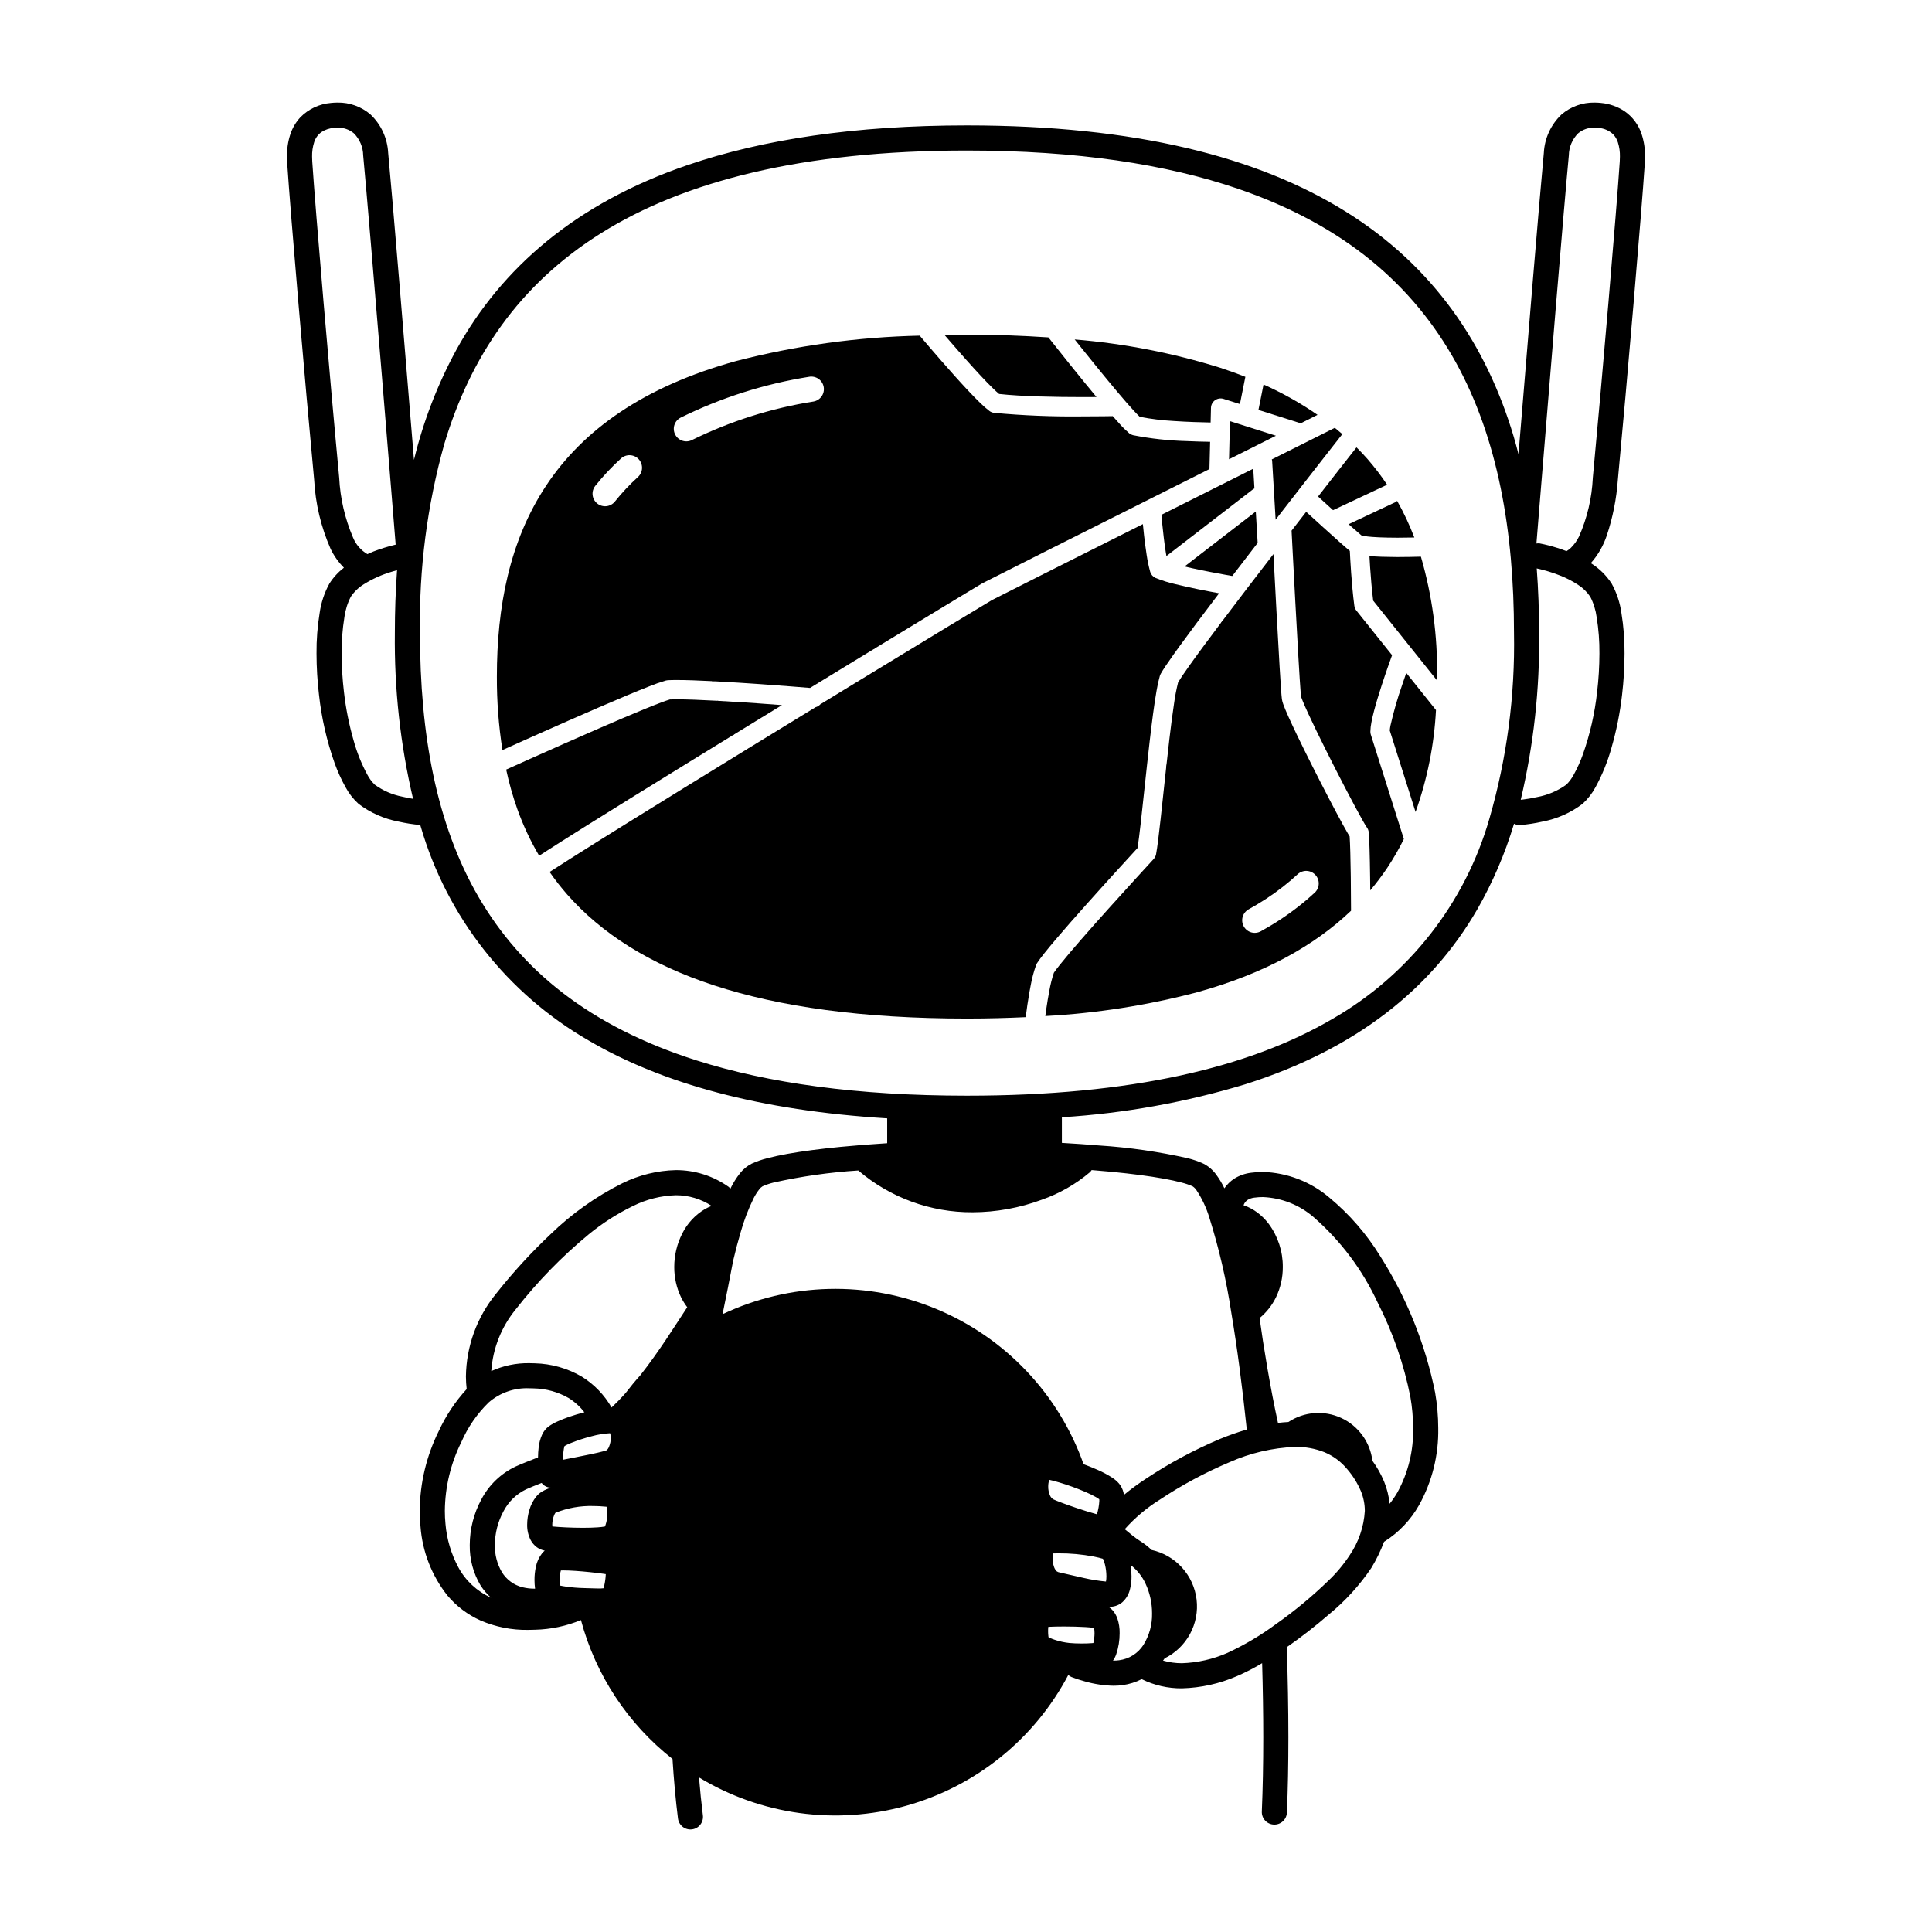 <svg width="200" height="200" viewBox="0 0 200 200" xmlns="http://www.w3.org/2000/svg"><g id="type=sad, mode=light"><path id="Vector" d="M112.448 93.643C114.565 91.271 116.737 88.901 117.756 87.789C117.849 87.216 117.965 86.298 118.093 85.166C118.243 83.847 118.41 82.255 118.587 80.599C118.63 80.201 118.673 79.8 118.717 79.398C118.767 78.936 116.114 73.795 117.501 69.938C118.731 66.516 124.02 64.305 124.047 64.269C124.715 63.376 125.444 62.412 126.201 61.415C124.99 61.194 123.171 60.843 121.686 60.473C120.98 60.312 120.288 60.096 119.617 59.825C119.486 59.766 119.37 59.679 119.275 59.572C119.181 59.464 119.111 59.337 119.069 59.2C118.909 58.618 118.785 58.026 118.698 57.429C118.593 56.766 118.504 56.056 118.429 55.4C118.383 54.985 118.343 54.598 118.31 54.255C110.787 58.031 103.779 61.553 102.676 62.123C102.29 62.349 100.605 63.365 98.101 64.883C96.002 66.156 93.318 67.788 90.324 69.612C85.438 75.5 78.017 77.133 77.235 77.613C72.889 80.279 68.607 82.917 64.964 85.181C62.718 86.577 60.715 87.831 59.087 88.863C58.25 89.393 57.511 89.866 56.894 90.266C57.455 91.075 58.062 91.851 58.711 92.592C62.215 96.58 67.183 99.806 73.946 102.015C80.713 104.226 89.281 105.441 100.102 105.442C102.217 105.441 104.232 105.387 106.179 105.296C106.28 104.502 106.412 103.57 106.572 102.67C106.614 102.436 106.656 102.204 106.702 101.978C106.831 101.265 107.018 100.564 107.263 99.882L107.35 99.709C107.534 99.421 107.791 99.081 108.122 98.663C108.453 98.248 108.854 97.764 109.307 97.231C110.211 96.166 111.319 94.907 112.448 93.643Z"/><path id="Vector_2" d="M55.79 75.955C59.872 74.137 64.588 72.072 67.207 71.052C67.775 70.82 68.355 70.617 68.943 70.444L69.14 70.414C69.41 70.4 69.719 70.394 70.067 70.394C71.031 70.394 72.312 70.442 73.705 70.512C74.58 70.557 89.709 67.644 90.602 67.1C91.898 66.311 93.124 65.565 94.254 64.878C98.335 62.399 101.167 60.687 101.689 60.382L101.734 60.358C102.96 59.723 111.907 55.229 120.567 50.883C122.139 50.095 123.698 49.312 125.202 48.559L125.272 45.736C124.662 45.726 123.805 45.706 122.845 45.662C120.98 45.614 119.122 45.41 117.291 45.051C117.149 45.016 117.016 44.951 116.902 44.86C116.546 44.554 116.211 44.225 115.9 43.874C115.684 43.639 115.443 43.369 115.19 43.079C115.069 43.082 113.806 43.106 112.056 43.106C109 43.143 105.945 43.02 102.902 42.738C102.735 42.717 102.575 42.654 102.438 42.555C102.089 42.288 101.758 41.998 101.447 41.688C101.077 41.33 100.663 40.905 100.222 40.436C99.341 39.499 98.351 38.388 97.419 37.32L97.391 37.288C96.575 36.352 95.815 35.462 95.209 34.747C88.792 34.887 82.412 35.769 76.198 37.376C66.629 40.015 60.345 44.524 56.542 50.263C52.736 55.998 51.436 62.835 51.436 70.045C51.425 72.59 51.618 75.132 52.013 77.646C52.767 77.307 53.601 76.933 54.485 76.537C54.911 76.347 55.346 76.153 55.79 75.955ZM70.455 43.236C74.651 41.167 79.134 39.741 83.755 39.006C83.923 38.975 84.096 38.978 84.264 39.015C84.431 39.051 84.59 39.12 84.731 39.218C84.871 39.316 84.991 39.44 85.084 39.585C85.176 39.729 85.239 39.89 85.269 40.059C85.298 40.228 85.294 40.401 85.257 40.568C85.22 40.736 85.15 40.894 85.051 41.034C84.952 41.174 84.827 41.293 84.682 41.385C84.537 41.476 84.376 41.538 84.207 41.567C79.844 42.256 75.61 43.598 71.646 45.547V45.547C71.34 45.705 70.983 45.735 70.654 45.63C70.326 45.525 70.053 45.294 69.895 44.987C69.737 44.681 69.707 44.324 69.812 43.996C69.917 43.667 70.148 43.394 70.455 43.236ZM61.623 50.295C62.436 49.278 63.33 48.328 64.294 47.454C64.55 47.224 64.886 47.105 65.229 47.123C65.572 47.14 65.895 47.293 66.126 47.547C66.356 47.802 66.477 48.137 66.462 48.48C66.446 48.824 66.295 49.147 66.042 49.379C65.18 50.16 64.381 51.009 63.654 51.918V51.918C63.439 52.187 63.126 52.36 62.783 52.398C62.441 52.437 62.097 52.337 61.827 52.122C61.558 51.907 61.385 51.594 61.347 51.251C61.309 50.908 61.408 50.565 61.623 50.295H61.623Z"/><path id="Vector_3" d="M141.907 76.048C141.876 75.95 141.86 75.848 141.86 75.746C141.868 75.411 141.906 75.077 141.974 74.749C142.042 74.39 142.135 73.996 142.244 73.578C142.463 72.743 142.749 71.813 143.034 70.937C143.496 69.518 143.949 68.259 144.108 67.823L140.412 63.204C140.299 63.062 140.227 62.891 140.202 62.711C139.906 60.483 139.768 57.731 139.735 57.027L139.735 57.027C139.49 56.83 139.088 56.478 138.589 56.035C138.093 55.594 137.513 55.072 136.96 54.57C136.26 53.937 135.604 53.339 135.215 52.983C134.726 53.612 134.223 54.261 133.704 54.93C133.722 55.279 133.759 56.003 133.81 56.98C133.882 58.369 133.981 60.249 134.087 62.214C134.298 66.141 134.54 70.432 134.651 71.775C134.665 71.937 134.677 72.053 134.682 72.09L134.683 72.096L134.716 72.201C134.749 72.295 134.801 72.431 134.867 72.594C135.001 72.921 135.194 73.359 135.429 73.868C135.899 74.889 136.537 76.202 137.223 77.577C138.595 80.328 140.169 83.343 141.001 84.824C141.234 85.24 141.423 85.552 141.474 85.62L141.474 85.621C141.597 85.776 141.672 85.963 141.69 86.159C141.725 86.567 141.752 87.152 141.774 87.841C141.801 88.702 141.82 89.729 141.834 90.821C141.839 91.266 141.844 91.719 141.848 92.171C142.48 91.425 143.069 90.644 143.614 89.831C144.248 88.877 144.82 87.883 145.327 86.856L144.127 83.065L141.907 76.048Z"/><path id="Vector_4" d="M138.525 48.737C137.925 49.505 137.219 50.409 136.447 51.4C136.678 51.611 137.048 51.949 137.509 52.368C137.664 52.509 137.83 52.66 137.997 52.812L141.212 51.299L143.594 50.178C142.97 49.242 142.287 48.348 141.548 47.501C141.193 47.094 140.812 46.702 140.425 46.312C140.138 46.678 139.574 47.397 138.81 48.373C138.716 48.493 138.625 48.61 138.525 48.737Z"/><path id="Vector_5" d="M126.906 59.51C127.18 59.559 127.4 59.598 127.564 59.626C128.429 58.494 129.311 57.345 130.193 56.202L130 52.953L122.624 58.641C122.877 58.701 123.134 58.761 123.399 58.819C124.677 59.1 126.031 59.354 126.906 59.51Z"/><path id="Vector_6" d="M139.608 54.264C139.712 54.356 139.82 54.453 139.918 54.54C140.364 54.937 140.737 55.262 140.929 55.419C140.997 55.441 141.067 55.458 141.137 55.471C141.436 55.525 141.737 55.562 142.04 55.582C142.5 55.619 143.045 55.64 143.612 55.651C143.961 55.658 144.316 55.663 144.67 55.663C145.282 55.663 145.878 55.653 146.412 55.642C145.914 54.335 145.319 53.068 144.632 51.851C144.578 51.902 144.517 51.947 144.453 51.984L142.274 53.009L139.608 54.264Z"/><path id="Vector_7" d="M60.692 85.488C63.687 83.612 67.395 81.316 71.348 78.882C72.846 77.96 74.379 77.018 75.922 76.071C76.659 75.619 75.163 72.594 74.243 72.543C72.616 72.455 71.115 72.393 70.068 72.394C69.789 72.394 69.552 72.399 69.35 72.407C69.158 72.463 68.841 72.571 68.441 72.721C67.971 72.897 67.386 73.129 66.721 73.401C65.388 73.945 63.73 74.653 61.97 75.418C59.594 76.45 57.042 77.584 54.835 78.572C53.953 78.967 53.132 79.336 52.398 79.667C52.694 81.053 53.079 82.419 53.552 83.756C54.15 85.433 54.907 87.05 55.811 88.584C56.438 88.178 57.179 87.704 58.021 87.17C58.828 86.659 59.718 86.098 60.692 85.488Z"/><path id="Vector_8" d="M133.216 46.777L131.657 47.558C131.672 47.6 131.683 47.643 131.691 47.687L132.053 53.795C134.143 51.097 136.057 48.645 137.358 46.983C138.172 45.943 138.738 45.221 138.96 44.939C138.707 44.718 138.445 44.502 138.18 44.288C137.938 44.409 137.561 44.598 137.034 44.862C136.638 45.061 136.154 45.303 135.62 45.571C134.917 45.924 134.115 46.325 133.216 46.777Z"/><path id="Vector_9" d="M129.738 48.521C127.212 49.788 124.359 51.219 121.465 52.671C121.053 52.878 120.641 53.084 120.229 53.291C120.25 53.543 120.281 53.878 120.32 54.272C120.404 55.11 120.526 56.187 120.673 57.115C120.698 57.269 120.723 57.419 120.748 57.562L129.749 50.621C129.785 50.6 129.821 50.582 129.859 50.567L129.738 48.521Z"/><path id="Vector_10" d="M145.577 69.66C145.445 70.035 145.298 70.464 145.143 70.927C144.662 72.3 144.26 73.701 143.939 75.12C143.906 75.286 143.883 75.453 143.869 75.621L145.147 79.659L146.539 84.057C147.751 80.661 148.463 77.106 148.653 73.505L146.161 70.39L145.577 69.66Z"/><path id="Vector_11" d="M127.326 43.601L127.228 47.542C128.998 46.654 130.646 45.828 132.084 45.107L127.326 43.601Z"/><path id="Vector_12" d="M113.559 38.01C115 39.782 116.436 41.504 117.372 42.519C117.621 42.791 117.837 43.01 117.989 43.153C119.163 43.376 120.351 43.521 121.545 43.586C122.963 43.681 124.358 43.72 125.244 43.736L125.323 43.737L125.36 42.221C125.364 42.066 125.404 41.914 125.477 41.777C125.55 41.64 125.653 41.522 125.779 41.432C125.906 41.342 126.051 41.282 126.204 41.258C126.357 41.234 126.514 41.246 126.662 41.293L128.357 41.829L128.402 41.605L128.921 39.009C128.087 38.681 127.227 38.368 126.33 38.076C121.427 36.544 116.369 35.56 111.25 35.14C111.476 35.423 111.709 35.715 111.947 36.013C112.467 36.663 113.013 37.34 113.559 38.01Z"/><path id="Vector_13" d="M100.024 37.25C101.065 38.419 102.088 39.525 102.838 40.251C103.075 40.48 103.267 40.65 103.427 40.783C105.748 41.045 109.442 41.107 112.057 41.106C112.596 41.106 113.081 41.103 113.51 41.1C112.768 40.208 111.984 39.248 111.22 38.301C111.061 38.103 110.902 37.906 110.745 37.711C109.931 36.697 109.162 35.729 108.529 34.928C105.88 34.75 103.084 34.649 100.101 34.649C99.309 34.649 98.548 34.666 97.779 34.679C97.932 34.857 98.087 35.037 98.248 35.223C98.813 35.878 99.422 36.575 100.024 37.25Z"/><path id="Vector_14" d="M139.829 90.511C139.807 88.882 139.77 87.398 139.715 86.585C139.66 86.498 139.602 86.402 139.536 86.289C139.392 86.045 139.218 85.737 139.018 85.373C138.618 84.646 138.113 83.698 137.564 82.645C136.465 80.538 135.187 78.011 134.225 76.006C133.582 74.663 133.087 73.579 132.85 72.923C132.784 72.75 132.734 72.57 132.703 72.387C132.686 72.268 132.674 72.133 132.658 71.94C132.642 71.749 132.624 71.51 132.605 71.228C132.566 70.665 132.519 69.929 132.468 69.079C132.367 67.38 132.247 65.228 132.132 63.112C132.017 60.992 131.908 58.909 131.827 57.358C130.005 59.719 128.154 62.137 126.541 64.277C125.843 65.203 120.827 78.49 120.727 79.403C120.52 81.305 120.322 83.207 120.145 84.805C119.966 86.413 119.813 87.695 119.676 88.43C119.641 88.614 119.556 88.784 119.43 88.922C118.628 89.797 116.744 91.849 114.782 94.034C112.821 96.215 110.776 98.538 109.687 99.909C109.414 100.251 109.215 100.52 109.095 100.7C108.895 101.303 108.739 101.919 108.629 102.545C108.567 102.861 108.508 103.187 108.455 103.518C108.362 104.083 108.28 104.652 108.21 105.18C113.521 104.895 118.79 104.069 123.934 102.715C130.854 100.804 136.058 97.909 139.859 94.281C139.855 93.183 139.848 91.987 139.834 90.845C139.832 90.732 139.831 90.622 139.829 90.511ZM136.109 92.401C135.859 92.633 135.602 92.862 135.34 93.088C134.12 94.129 132.813 95.064 131.433 95.882C131.134 96.061 130.829 96.236 130.518 96.408C130.368 96.49 130.204 96.543 130.034 96.561C129.865 96.581 129.693 96.566 129.529 96.519C129.365 96.471 129.212 96.392 129.078 96.285C128.945 96.179 128.834 96.047 128.751 95.897C128.669 95.748 128.617 95.584 128.598 95.414C128.579 95.244 128.593 95.073 128.641 94.909C128.688 94.745 128.768 94.591 128.874 94.458C128.981 94.325 129.112 94.214 129.262 94.131C129.547 93.974 129.827 93.813 130.101 93.649C131.353 92.908 132.539 92.06 133.646 91.115C133.883 90.912 134.114 90.706 134.338 90.497V90.497C134.591 90.265 134.925 90.143 135.268 90.156C135.611 90.17 135.934 90.319 136.168 90.57C136.402 90.821 136.527 91.155 136.515 91.498C136.504 91.841 136.358 92.165 136.109 92.401H136.109Z"/><path id="Vector_15" d="M134.562 43.793C134.588 43.801 134.605 43.821 134.63 43.831C135.334 43.477 135.922 43.183 136.392 42.947C134.629 41.73 132.757 40.679 130.802 39.805L130.277 42.426L130.275 42.436L130.351 42.46L134.562 43.793Z"/><path id="Vector_16" d="M64.213 147.762C66.678 143.506 70.311 140.045 74.682 137.788C79.052 135.531 83.977 134.573 88.875 135.026C93.773 135.48 98.439 137.326 102.321 140.346C106.203 143.367 109.138 147.436 110.781 152.072C110.781 152.072 107.917 150.75 107.417 153.167C106.917 155.583 110.917 158 110.917 158C110.917 158 107.75 159.083 107.917 161.667C108.084 164.25 111.917 165.583 111.917 165.583C111.917 165.583 107.334 166.833 107.417 168.667C107.5 170.5 109.954 171.312 109.954 171.312C107.715 176.241 103.979 180.339 99.278 183.025C94.578 185.71 89.15 186.846 83.767 186.271C78.384 185.696 73.319 183.44 69.291 179.823C65.263 176.205 62.477 171.411 61.329 166.12C61.329 166.12 64.001 165.75 64.084 164.5C64.192 163.698 63.995 162.885 63.532 162.221C63.069 161.557 62.374 161.092 61.584 160.917C61.584 160.917 64.084 159.917 64.001 157.583C63.917 155.25 62.751 154.333 61.834 154.417L62.251 151.833C62.993 151.48 63.592 150.884 63.949 150.143C64.306 149.403 64.399 148.563 64.213 147.762Z"/><path id="Vector_17" d="M144.67 57.663C144.57 57.662 144.47 57.66 144.37 57.66C143.453 57.655 142.543 57.631 141.765 57.563C141.782 57.877 141.803 58.249 141.832 58.692C141.901 59.728 142.008 61.026 142.152 62.177L146.075 67.081L148.761 70.439C148.762 70.308 148.766 70.177 148.766 70.045C148.828 65.845 148.264 61.659 147.093 57.625C146.42 57.644 145.562 57.662 144.67 57.663Z"/><path id="Vector_18" d="M167.477 49.691C168.412 39.794 169.939 21.943 170.27 16.887C170.285 16.655 170.293 16.429 170.293 16.21C170.305 15.423 170.186 14.639 169.942 13.891C169.63 12.934 169.016 12.103 168.191 11.526C167.459 11.037 166.617 10.738 165.741 10.656C165.516 10.631 165.29 10.619 165.063 10.618C163.813 10.596 162.599 11.033 161.649 11.847C160.547 12.891 159.89 14.32 159.816 15.837C159.408 20.065 158.063 36.382 157.194 47.018C157.035 46.408 156.875 45.797 156.696 45.197C153.884 35.769 148.467 27.62 139.349 21.929C130.235 16.233 117.521 12.983 100.102 12.982C88.486 12.983 78.97 14.427 71.209 17.078C59.569 21.043 51.887 27.786 47.228 36.239C45.282 39.823 43.812 43.645 42.855 47.608C41.988 36.996 40.601 20.144 40.185 15.837C40.111 14.32 39.454 12.891 38.352 11.847C37.402 11.033 36.188 10.596 34.938 10.618C34.711 10.619 34.485 10.631 34.26 10.656C33.059 10.755 31.935 11.283 31.092 12.143C30.627 12.646 30.275 13.241 30.059 13.891C29.815 14.639 29.696 15.423 29.708 16.21C29.708 16.429 29.715 16.655 29.731 16.887C30.062 21.943 31.589 39.794 32.524 49.691C32.656 52.148 33.232 54.561 34.223 56.814C34.569 57.538 35.036 58.198 35.603 58.767C35.012 59.222 34.504 59.777 34.103 60.407C33.583 61.35 33.24 62.381 33.091 63.448C32.864 64.838 32.755 66.244 32.767 67.652C32.77 69.082 32.855 70.51 33.023 71.929C33.287 74.329 33.826 76.69 34.629 78.967C34.938 79.834 35.318 80.674 35.766 81.479C36.114 82.129 36.57 82.716 37.114 83.213C38.332 84.137 39.747 84.765 41.249 85.049C41.993 85.218 42.747 85.336 43.507 85.404C43.519 85.443 43.528 85.483 43.541 85.522C46.256 94.905 52.507 102.868 60.976 107.734C68.578 112.177 78.661 114.963 91.841 115.772V118.343C90.147 118.449 88.52 118.577 87.009 118.724C84.917 118.929 83.044 119.171 81.493 119.451C80.717 119.591 80.022 119.741 79.412 119.904C78.866 120.041 78.333 120.226 77.82 120.458C77.348 120.698 76.933 121.037 76.606 121.453C76.215 121.948 75.88 122.485 75.608 123.054C75.552 122.981 75.489 122.915 75.418 122.856C73.825 121.727 71.919 121.124 69.967 121.13C68.043 121.173 66.152 121.638 64.426 122.49C61.698 123.854 59.195 125.63 57.006 127.753C54.969 129.673 53.076 131.741 51.342 133.938C49.368 136.356 48.272 139.371 48.232 142.491C48.234 142.928 48.261 143.365 48.311 143.799C47.132 145.085 46.159 146.547 45.427 148.132C44.149 150.7 43.473 153.526 43.451 156.395C43.451 156.931 43.477 157.471 43.53 158.013C43.722 160.624 44.695 163.118 46.322 165.17C47.252 166.277 48.422 167.159 49.742 167.749C51.299 168.421 52.982 168.754 54.677 168.725C54.916 168.725 55.159 168.719 55.406 168.708C57.032 168.668 58.636 168.328 60.139 167.707C61.662 173.398 64.987 178.444 69.617 182.088C69.755 184.258 69.94 186.325 70.183 188.245C70.203 188.414 70.258 188.578 70.342 188.727C70.427 188.876 70.54 189.007 70.674 189.112C70.809 189.217 70.964 189.294 71.129 189.339C71.294 189.384 71.466 189.397 71.636 189.375C71.805 189.354 71.969 189.299 72.118 189.214C72.266 189.129 72.397 189.016 72.501 188.881C72.606 188.745 72.683 188.591 72.727 188.426C72.772 188.261 72.784 188.088 72.762 187.919V187.919C72.605 186.679 72.473 185.366 72.362 184.001C75.54 185.924 79.078 187.177 82.758 187.683C86.438 188.189 90.182 187.938 93.762 186.945C97.341 185.952 100.68 184.238 103.573 181.908C106.467 179.579 108.853 176.682 110.587 173.397C110.691 173.486 110.809 173.559 110.936 173.611C111.386 173.784 111.844 173.934 112.309 174.059C113.274 174.336 114.27 174.487 115.274 174.507C115.595 174.508 115.916 174.486 116.234 174.44C116.914 174.345 117.574 174.137 118.187 173.825C119.481 174.464 120.908 174.79 122.351 174.776C124.318 174.725 126.256 174.295 128.059 173.508C128.955 173.122 129.823 172.675 130.656 172.169C130.732 174.816 130.773 177.396 130.773 179.848C130.773 182.588 130.724 185.173 130.624 187.526C130.616 187.697 130.643 187.867 130.701 188.028C130.76 188.188 130.849 188.335 130.965 188.461C131.08 188.587 131.219 188.688 131.374 188.76C131.529 188.832 131.697 188.873 131.867 188.881C132.038 188.888 132.208 188.861 132.368 188.803C132.529 188.744 132.676 188.655 132.802 188.539C132.927 188.424 133.029 188.285 133.101 188.13C133.173 187.975 133.214 187.808 133.221 187.637V187.637C133.323 185.239 133.373 182.619 133.373 179.848C133.372 176.882 133.315 173.741 133.207 170.517C134.718 169.466 136.171 168.336 137.562 167.13C139.252 165.748 140.732 164.127 141.956 162.319C142.48 161.457 142.923 160.548 143.278 159.604C144.78 158.662 146.024 157.361 146.897 155.818C148.255 153.378 148.941 150.622 148.887 147.83C148.883 146.598 148.775 145.369 148.564 144.155C147.553 139.141 145.627 134.356 142.882 130.04C141.468 127.74 139.685 125.687 137.606 123.965C135.682 122.329 133.26 121.396 130.737 121.32C130.322 121.32 129.907 121.348 129.496 121.404V121.404L129.495 121.405H129.495V121.405C128.886 121.479 128.301 121.685 127.78 122.008C127.373 122.271 127.022 122.612 126.748 123.012C126.515 122.522 126.237 122.055 125.917 121.618C125.568 121.13 125.108 120.732 124.574 120.458C124.061 120.226 123.529 120.041 122.983 119.904C119.954 119.22 116.876 118.777 113.778 118.578C112.55 118.474 111.25 118.388 109.925 118.31V115.658C116.354 115.258 122.715 114.115 128.882 112.252C140.494 108.581 148.21 102.278 152.909 94.168C154.519 91.36 155.802 88.376 156.731 85.275C156.924 85.373 157.14 85.419 157.357 85.41C158.142 85.345 158.92 85.225 159.688 85.05C161.19 84.766 162.606 84.137 163.823 83.213C164.368 82.716 164.824 82.129 165.171 81.479C165.869 80.198 166.419 78.841 166.811 77.436C167.333 75.635 167.702 73.793 167.914 71.929C168.082 70.51 168.167 69.082 168.171 67.653C168.182 66.245 168.074 64.838 167.846 63.449C167.698 62.381 167.355 61.35 166.834 60.407C166.288 59.568 165.568 58.856 164.722 58.322C164.708 58.313 164.694 58.306 164.68 58.297C165.416 57.463 165.978 56.491 166.332 55.436C166.952 53.577 167.336 51.647 167.477 49.691ZM35.113 49.447C34.18 39.583 32.651 21.699 32.325 16.717C32.313 16.538 32.307 16.369 32.308 16.21C32.297 15.71 32.368 15.211 32.519 14.734C32.648 14.302 32.919 13.926 33.287 13.665C33.665 13.422 34.097 13.276 34.545 13.24C34.675 13.226 34.806 13.219 34.938 13.219C35.554 13.196 36.158 13.402 36.632 13.797C37.239 14.406 37.585 15.227 37.597 16.087C37.903 19.255 38.752 29.425 39.523 38.785C39.908 43.467 40.274 47.949 40.544 51.26C40.753 53.822 40.903 55.667 40.96 56.379C40.173 56.566 39.4 56.805 38.645 57.095C38.448 57.172 38.239 57.273 38.036 57.362C37.366 56.97 36.843 56.369 36.548 55.651C35.705 53.684 35.219 51.584 35.113 49.447ZM41.617 82.465C40.598 82.262 39.636 81.84 38.796 81.23C38.485 80.926 38.224 80.574 38.023 80.188C37.427 79.082 36.956 77.912 36.62 76.701C36.14 75.042 35.8 73.344 35.606 71.628C35.45 70.308 35.37 68.981 35.367 67.652C35.355 66.395 35.451 65.139 35.652 63.898C35.749 63.157 35.973 62.439 36.314 61.775C36.663 61.256 37.119 60.818 37.651 60.489C38.545 59.929 39.511 59.493 40.522 59.194C40.732 59.128 40.926 59.073 41.103 59.025C40.952 61.154 40.876 63.316 40.876 65.51C40.806 71.293 41.439 77.062 42.76 82.692C42.425 82.639 42.033 82.566 41.617 82.465ZM53.379 135.554C55.613 132.693 58.152 130.084 60.951 127.774C62.356 126.623 63.892 125.64 65.525 124.846C66.907 124.155 68.423 123.775 69.967 123.73C71.282 123.728 72.569 124.112 73.669 124.834C73.442 124.922 73.222 125.026 73.009 125.144C71.977 125.749 71.144 126.643 70.615 127.716C70.076 128.783 69.796 129.962 69.798 131.157C69.792 132.249 70.036 133.327 70.51 134.31C70.69 134.666 70.901 135.005 71.142 135.323C69.725 137.473 68.235 139.887 66.277 142.379C65.751 142.959 65.253 143.564 64.778 144.188C64.282 144.749 63.792 145.252 63.311 145.705C62.565 144.402 61.507 143.304 60.232 142.511C58.755 141.646 57.082 141.171 55.371 141.129C55.176 141.12 54.984 141.116 54.794 141.115C53.437 141.093 52.092 141.373 50.856 141.935C51.016 139.598 51.897 137.368 53.379 135.554H53.379ZM63.23 148.859C63.228 149.165 63.167 149.468 63.051 149.751C62.999 149.898 62.912 150.029 62.797 150.134C62.746 150.153 62.642 150.188 62.49 150.229C61.833 150.411 60.604 150.658 59.464 150.881C59.051 150.961 58.659 151.039 58.289 151.112L58.288 151.09C58.282 150.699 58.312 150.309 58.379 149.924C58.394 149.844 58.415 149.766 58.443 149.69C58.653 149.574 58.871 149.471 59.095 149.382C59.799 149.1 60.521 148.865 61.257 148.679C61.869 148.508 62.497 148.404 63.132 148.369L63.151 148.369C63.164 148.397 63.174 148.427 63.182 148.456C63.215 148.588 63.231 148.723 63.23 148.859ZM50.807 165.377C49.37 164.727 48.187 163.622 47.441 162.232C46.7 160.846 46.249 159.324 46.117 157.758C46.072 157.304 46.05 156.849 46.051 156.395C46.074 153.925 46.658 151.493 47.758 149.283C48.427 147.747 49.386 146.356 50.584 145.185C51.747 144.173 53.254 143.647 54.794 143.715C54.942 143.715 55.094 143.719 55.251 143.726C56.526 143.748 57.775 144.094 58.88 144.732C59.501 145.122 60.047 145.619 60.494 146.2C59.944 146.344 59.397 146.503 58.886 146.681C58.476 146.826 58.091 146.977 57.748 147.132C57.422 147.273 57.11 147.445 56.818 147.647C56.51 147.876 56.266 148.181 56.109 148.532C55.926 148.947 55.809 149.387 55.76 149.838C55.719 150.18 55.697 150.524 55.694 150.869C54.875 151.186 53.976 151.541 53.383 151.808C51.859 152.528 50.611 153.726 49.83 155.219C49.045 156.667 48.633 158.287 48.629 159.934C48.605 161.405 48.991 162.854 49.745 164.117C50.045 164.587 50.409 165.013 50.825 165.384L50.807 165.377ZM56.612 160.348L56.612 160.348L56.742 159.278L56.612 160.348ZM56.335 154.279L56.337 154.283C56.01 154.434 55.722 154.659 55.496 154.94C55.179 155.346 54.943 155.81 54.801 156.306C54.651 156.796 54.573 157.305 54.57 157.818C54.557 158.37 54.679 158.916 54.926 159.41C55.081 159.706 55.3 159.964 55.567 160.165C55.813 160.341 56.093 160.462 56.389 160.519C56.291 160.602 56.2 160.693 56.117 160.792C55.794 161.204 55.573 161.687 55.471 162.2C55.374 162.651 55.327 163.111 55.33 163.572C55.331 163.869 55.352 164.165 55.391 164.459C54.949 164.465 54.507 164.414 54.078 164.308C53.191 164.084 52.428 163.522 51.952 162.742C51.456 161.891 51.206 160.919 51.229 159.934C51.233 158.723 51.536 157.532 52.111 156.467C52.622 155.47 53.444 154.666 54.452 154.178C54.828 154.008 55.443 153.759 56.069 153.513C56.18 153.661 56.324 153.782 56.488 153.867C56.653 153.951 56.835 153.997 57.02 154C56.787 154.081 56.558 154.174 56.335 154.279H56.335ZM57.17 157.818C57.175 157.484 57.242 157.153 57.367 156.843C57.401 156.758 57.445 156.678 57.497 156.604L57.502 156.602L57.502 156.602L57.513 156.597C58.755 156.101 60.086 155.864 61.422 155.902C61.845 155.902 62.307 155.93 62.79 155.977C62.849 156.206 62.877 156.441 62.872 156.677C62.875 157.079 62.812 157.479 62.685 157.86C62.665 157.916 62.641 157.971 62.614 158.024C62.37 158.065 62.125 158.094 61.879 158.109C61.438 158.141 60.904 158.156 60.349 158.156C59.196 158.157 57.937 158.092 57.183 158.019C57.174 157.952 57.17 157.885 57.17 157.818H57.17ZM62.479 164.414C62.307 164.434 62.133 164.443 61.96 164.44C61.526 164.44 60.99 164.403 60.446 164.397C59.828 164.383 59.211 164.332 58.598 164.245C58.357 164.211 58.145 164.172 57.965 164.134C57.941 163.948 57.929 163.76 57.929 163.572C57.922 163.238 57.966 162.905 58.06 162.584L58.065 162.573C58.141 162.57 58.227 162.567 58.33 162.567C58.984 162.566 60.057 162.641 61.051 162.745C61.549 162.796 62.032 162.854 62.441 162.912C62.535 162.925 62.624 162.939 62.71 162.952C62.693 163.352 62.639 163.749 62.55 164.139C62.527 164.239 62.503 164.333 62.479 164.414H62.479ZM107.378 173.759L104.4 173.497C104.196 173.478 103.991 173.508 103.801 173.585C103.611 173.661 103.442 173.781 103.308 173.936C103.273 173.976 103.117 174.14 102.912 174.346C102.182 175.08 100.735 176.477 99.481 177.679C98.225 178.883 97.159 179.897 97.157 179.899C97.024 180.026 96.919 180.18 96.849 180.351C96.78 180.522 96.747 180.705 96.754 180.89L96.834 183.057C93.567 184.568 90.009 185.346 86.409 185.336C82.81 185.326 79.256 184.528 75.998 182.998C72.74 181.469 69.856 179.244 67.549 176.482C65.241 173.719 63.567 170.485 62.642 167.006C62.776 166.994 62.909 166.983 63.047 166.958C63.491 166.89 63.91 166.708 64.263 166.43C64.429 166.29 64.566 166.119 64.668 165.927C64.783 165.71 64.876 165.481 64.945 165.245C65.178 164.462 65.303 163.652 65.314 162.836C65.322 162.468 65.274 162.101 65.172 161.747C65.101 161.51 64.985 161.289 64.831 161.095C64.606 160.815 64.294 160.618 63.944 160.535C63.831 160.509 63.698 160.485 63.565 160.461C63.978 160.322 64.34 160.064 64.605 159.718C64.93 159.282 65.159 158.782 65.28 158.252C65.408 157.737 65.472 157.208 65.472 156.677C65.484 156.058 65.377 155.443 65.158 154.864C65.03 154.536 64.835 154.239 64.588 153.989C64.276 153.679 63.87 153.481 63.434 153.426C63.257 153.405 63.09 153.395 62.918 153.379C62.984 153.166 63.059 152.957 63.13 152.747C63.291 152.703 63.446 152.66 63.587 152.613C63.775 152.554 63.956 152.474 64.127 152.375C64.723 151.991 65.183 151.429 65.443 150.77C65.697 150.165 65.829 149.515 65.829 148.859C65.831 148.412 65.758 147.967 65.613 147.544C67.739 144.162 70.656 141.347 74.112 139.344C77.568 137.341 81.46 136.21 85.451 136.047L85.864 139.107C85.899 139.361 86.007 139.6 86.177 139.793C86.347 139.985 86.57 140.123 86.818 140.189C86.818 140.189 86.899 140.211 87.05 140.252C87.581 140.397 88.948 140.778 90.398 141.238C91.122 141.468 91.867 141.717 92.532 141.964C93.088 142.161 93.631 142.391 94.16 142.652C94.357 142.755 94.578 142.806 94.8 142.799C95.022 142.792 95.239 142.729 95.43 142.615L99.097 140.414C99.325 140.271 99.502 140.058 99.602 139.807C103.732 142.399 106.999 146.161 108.987 150.613C108.894 150.595 108.797 150.574 108.71 150.56C108.601 150.543 108.491 150.534 108.38 150.534C107.919 150.536 107.472 150.689 107.106 150.97C106.666 151.324 106.338 151.798 106.164 152.336C105.992 152.837 105.906 153.363 105.91 153.893C105.904 154.591 106.053 155.283 106.344 155.917C106.674 156.644 107.248 157.232 107.967 157.58C108.219 157.697 108.569 157.836 109.035 158.011C109.193 158.07 109.365 158.133 109.544 158.198L109.538 158.198C109.225 158.198 108.901 158.204 108.566 158.216C108.132 158.233 107.716 158.394 107.382 158.672C106.994 159.01 106.711 159.453 106.567 159.948C106.43 160.396 106.362 160.862 106.366 161.331C106.359 162.126 106.543 162.912 106.904 163.621C107.106 164.011 107.381 164.36 107.714 164.647C108.087 164.966 108.533 165.186 109.012 165.288C109.259 165.341 109.609 165.424 110.005 165.517L110.01 165.774C109.212 165.766 108.414 165.799 107.62 165.871C107.368 165.902 107.128 165.991 106.916 166.13C106.641 166.316 106.42 166.571 106.274 166.869C106.119 167.187 106.016 167.529 105.968 167.88C105.919 168.202 105.896 168.527 105.897 168.853C105.896 169.234 105.926 169.614 105.99 169.989C106.021 170.171 106.066 170.35 106.125 170.525C106.206 170.78 106.344 171.013 106.529 171.207C106.787 171.461 107.086 171.671 107.413 171.828C107.696 171.965 107.988 172.085 108.287 172.185C108.003 172.722 107.7 173.247 107.378 173.759H107.378ZM109.652 153.462C110.58 153.739 111.492 154.07 112.382 154.453C112.75 154.609 113.108 154.786 113.456 154.982C113.566 155.045 113.672 155.113 113.775 155.187L113.794 155.203C113.8 155.255 113.802 155.307 113.802 155.36C113.777 155.834 113.693 156.303 113.553 156.757C112.899 156.578 112.165 156.351 111.475 156.118C110.911 155.928 110.377 155.738 109.947 155.577C109.522 155.418 109.18 155.278 109.072 155.226C108.9 155.135 108.766 154.986 108.694 154.805C108.568 154.517 108.505 154.207 108.51 153.893C108.507 153.654 108.544 153.416 108.621 153.19C108.897 153.25 109.257 153.343 109.652 153.462H109.652ZM113.183 170.084C113.133 170.089 113.082 170.094 113.027 170.098C112.727 170.122 112.357 170.134 111.986 170.134C111.516 170.134 111.038 170.114 110.69 170.08C110.183 170.025 109.684 169.916 109.2 169.756C108.991 169.689 108.787 169.606 108.591 169.51L108.543 169.483C108.538 169.453 108.533 169.43 108.529 169.395C108.507 169.215 108.497 169.034 108.497 168.853C108.496 168.705 108.504 168.557 108.52 168.41C108.959 168.388 109.533 168.372 110.139 168.373C110.895 168.373 111.699 168.393 112.347 168.433C112.671 168.453 112.956 168.478 113.162 168.505C113.201 168.51 113.219 168.514 113.251 168.52C113.29 168.7 113.308 168.883 113.305 169.068C113.303 169.41 113.262 169.751 113.183 170.084L113.183 170.084ZM113.532 168.238L113.532 168.238L113.579 168.118L113.578 168.118L113.89 167.333L113.532 168.238ZM114.489 163.72C113.719 163.648 112.954 163.525 112.201 163.352C111.187 163.135 110.201 162.884 109.554 162.746L109.398 162.667C109.262 162.533 109.161 162.366 109.105 162.183C109.012 161.909 108.964 161.621 108.965 161.331C108.964 161.155 108.984 160.979 109.027 160.807C109.198 160.804 109.374 160.798 109.538 160.798C110.774 160.789 112.009 160.901 113.224 161.132C113.636 161.214 113.943 161.295 114.139 161.352L114.175 161.363C114.266 161.55 114.335 161.746 114.382 161.948C114.481 162.349 114.531 162.759 114.534 163.171C114.536 163.355 114.521 163.539 114.489 163.72H114.489ZM118.366 170.281C118.088 170.712 117.72 171.078 117.286 171.352C116.852 171.626 116.364 171.802 115.855 171.868C115.663 171.895 115.468 171.908 115.274 171.907C115.255 171.907 115.234 171.904 115.215 171.904L115.227 171.888C115.364 171.69 115.474 171.473 115.552 171.245C115.788 170.543 115.907 169.808 115.905 169.068C115.915 168.55 115.835 168.035 115.67 167.544C115.569 167.258 115.42 166.991 115.229 166.756C115.089 166.592 114.925 166.45 114.742 166.334C114.756 166.334 114.771 166.336 114.785 166.336L114.973 166.333L114.927 165.034L114.975 166.333C115.421 166.316 115.848 166.149 116.187 165.859C116.578 165.504 116.851 165.039 116.973 164.526C117.085 164.083 117.139 163.628 117.134 163.171C117.132 162.783 117.101 162.395 117.042 162.01C117.704 162.517 118.233 163.176 118.583 163.932C119.033 164.896 119.264 165.948 119.261 167.011C119.287 168.165 118.976 169.302 118.366 170.281H118.366ZM139.723 160.986C139.087 161.958 138.34 162.852 137.495 163.65C135.817 165.277 134.014 166.771 132.102 168.117C130.529 169.281 128.841 170.282 127.065 171.105C125.577 171.76 123.976 172.123 122.351 172.176C121.69 172.177 121.032 172.085 120.397 171.904C120.439 171.845 120.486 171.789 120.526 171.729C120.537 171.712 120.544 171.692 120.555 171.675C121.672 171.129 122.59 170.249 123.184 169.157C123.778 168.066 124.018 166.816 123.87 165.582C123.722 164.348 123.193 163.191 122.358 162.271C121.523 161.351 120.422 160.713 119.208 160.447C118.856 160.105 118.468 159.801 118.051 159.542C117.762 159.357 117.483 159.157 117.216 158.941C116.96 158.74 116.692 158.518 116.434 158.299C117.489 157.115 118.708 156.088 120.054 155.25L119.343 154.161L120.054 155.249C122.332 153.736 124.745 152.438 127.263 151.373C129.413 150.416 131.724 149.877 134.074 149.783C135.108 149.764 136.136 149.95 137.098 150.33C138.018 150.711 138.829 151.314 139.46 152.084C140.048 152.764 140.526 153.532 140.878 154.359C141.146 155.009 141.285 155.705 141.287 156.408C141.188 158.047 140.647 159.629 139.723 160.986H139.723ZM128.82 124.574C128.907 124.424 129.029 124.296 129.176 124.202C129.381 124.08 129.61 124.005 129.847 123.98L129.671 122.692L129.848 123.98C130.142 123.94 130.439 123.92 130.737 123.92C132.676 123.998 134.531 124.734 135.996 126.006C138.798 128.455 141.053 131.466 142.616 134.843C144.187 137.923 145.326 141.204 146.001 144.595C146.188 145.663 146.283 146.745 146.286 147.83C146.34 150.161 145.776 152.465 144.651 154.508C144.414 154.914 144.147 155.303 143.852 155.669C143.776 154.885 143.586 154.115 143.288 153.386C142.971 152.617 142.562 151.889 142.072 151.217C141.956 150.264 141.599 149.357 141.033 148.581C140.468 147.805 139.713 147.187 138.842 146.786C137.97 146.384 137.01 146.212 136.053 146.285C135.096 146.359 134.174 146.677 133.374 147.207C133.017 147.226 132.657 147.255 132.296 147.299C131.515 143.751 130.793 139.374 130.393 136.449C131.101 135.863 131.677 135.134 132.084 134.31C132.558 133.327 132.802 132.249 132.796 131.157C132.806 129.561 132.301 128.005 131.356 126.718C130.879 126.078 130.276 125.542 129.585 125.144C129.311 124.993 129.025 124.865 128.729 124.764C128.755 124.699 128.786 124.636 128.82 124.574H128.82ZM112.813 121.359C112.887 121.289 112.953 121.211 113.008 121.126C113.736 121.184 114.451 121.245 115.132 121.312C117.175 121.512 118.99 121.748 120.439 122.01C121.163 122.14 121.796 122.277 122.311 122.415C122.703 122.512 123.086 122.643 123.456 122.805C123.612 122.907 123.746 123.039 123.849 123.194C124.43 124.068 124.88 125.022 125.185 126.027C126.194 129.232 126.953 132.511 127.456 135.834C128.068 139.455 128.608 143.595 129.067 147.983C128.121 148.263 127.19 148.592 126.277 148.967C123.607 150.095 121.047 151.469 118.632 153.073V153.073C117.84 153.588 117.077 154.149 116.347 154.751C116.334 154.67 116.326 154.591 116.305 154.508C116.224 154.168 116.068 153.852 115.847 153.582C115.644 153.348 115.408 153.143 115.147 152.974C114.675 152.669 114.178 152.402 113.662 152.176C113.191 151.963 112.683 151.762 112.171 151.571C110.896 147.977 108.881 144.69 106.256 141.923C103.632 139.156 100.456 136.97 96.934 135.507C93.412 134.044 89.622 133.336 85.809 133.429C81.997 133.522 78.246 134.413 74.799 136.046C75.156 134.335 75.557 132.287 75.901 130.483C76.147 129.446 76.399 128.48 76.656 127.617C76.997 126.394 77.448 125.205 78.004 124.064C78.172 123.727 78.374 123.408 78.607 123.112C78.697 122.99 78.809 122.886 78.938 122.806C79.308 122.643 79.691 122.512 80.084 122.415C82.965 121.774 85.891 121.357 88.836 121.169L88.85 121.168C92.146 123.982 96.344 125.518 100.678 125.494C103.126 125.486 105.553 125.045 107.847 124.194C109.662 123.559 111.345 122.599 112.813 121.359H112.813ZM154.181 84.749C151.661 93.514 145.827 100.954 137.915 105.49C129.356 110.499 117.146 113.425 100.101 113.423C88.742 113.424 79.522 112.125 72.108 109.773C60.983 106.234 53.93 100.396 49.543 92.862C45.162 85.325 43.475 75.987 43.476 65.51C43.368 58.9 44.218 52.309 45.999 45.943C48.69 36.984 53.683 29.49 62.232 24.133C70.785 18.782 82.994 15.581 100.102 15.582C111.503 15.582 120.737 17.004 128.153 19.538C139.279 23.35 146.323 29.598 150.7 37.497C155.069 45.398 156.729 55.032 156.727 65.51C156.847 72.015 155.989 78.5 154.181 84.749H154.181ZM165.285 63.898C165.487 65.139 165.582 66.395 165.571 67.653C165.567 68.981 165.488 70.308 165.332 71.628C165.091 73.826 164.6 75.988 163.866 78.074C163.608 78.804 163.289 79.511 162.914 80.188C162.713 80.574 162.452 80.925 162.142 81.23C161.24 81.876 160.207 82.314 159.115 82.513C158.573 82.636 158.079 82.713 157.726 82.758C157.605 82.773 157.509 82.784 157.425 82.793C158.761 77.131 159.4 71.327 159.327 65.51C159.327 63.253 159.245 61.031 159.081 58.842C159.899 59.019 160.7 59.261 161.478 59.569C162.131 59.821 162.755 60.142 163.341 60.526C163.85 60.848 164.287 61.274 164.623 61.775C164.964 62.439 165.188 63.157 165.285 63.898H165.285ZM163.461 55.535C163.248 55.972 162.962 56.369 162.616 56.71C162.478 56.84 162.328 56.954 162.167 57.052C161.824 56.923 161.492 56.806 161.189 56.711C160.598 56.524 159.998 56.371 159.39 56.253C159.277 56.24 159.163 56.242 159.05 56.26C159.114 55.471 159.259 53.687 159.457 51.26C160.266 41.33 161.944 20.846 162.404 16.087C162.416 15.227 162.762 14.406 163.369 13.797C163.843 13.402 164.446 13.196 165.063 13.219C165.194 13.219 165.325 13.226 165.455 13.24C166.04 13.272 166.593 13.515 167.013 13.923C167.226 14.156 167.386 14.433 167.482 14.734C167.633 15.211 167.704 15.71 167.693 16.21C167.693 16.369 167.687 16.538 167.676 16.717C167.349 21.699 165.821 39.583 164.888 49.447C164.792 51.547 164.308 53.611 163.461 55.535Z"/><path id="Vector_19" d="M74.361 161.002C76.843 158.383 80.555 154.395 80.556 154.394C80.686 154.255 80.784 154.089 80.842 153.908C80.9 153.727 80.918 153.536 80.895 153.347C80.566 150.97 80.095 148.616 79.485 146.295C79.406 146 79.224 145.742 78.973 145.567C78.722 145.392 78.417 145.311 78.112 145.339C77.177 145.443 76.255 145.644 75.362 145.938C73.49 146.558 71.671 147.326 69.921 148.234C69.669 148.369 69.468 148.582 69.348 148.842C68.274 151.391 67.631 154.102 67.445 156.862C67.423 157.198 67.532 157.529 67.75 157.785C68.686 158.803 69.783 159.659 70.996 160.322C71.613 160.681 72.248 161.007 72.899 161.3C73.144 161.406 73.415 161.434 73.677 161.381C73.938 161.328 74.177 161.195 74.361 161.002Z"/><path id="Vector_20" d="M99.127 150.664C98.909 150.459 98.626 150.336 98.327 150.315C98.028 150.294 97.732 150.376 97.487 150.549C96.674 151.123 95.057 152.333 93.624 153.415C92.193 154.494 90.959 155.434 90.958 155.435C90.754 155.59 90.6 155.802 90.516 156.044C90.433 156.287 90.423 156.548 90.488 156.796C90.489 156.8 90.946 158.559 91.472 160.608C91.999 162.656 92.595 164.996 92.865 166.123C92.93 166.395 93.081 166.64 93.297 166.819C93.512 166.998 93.78 167.103 94.06 167.117C94.073 167.118 96.367 167.241 98.719 167.241C99.899 167.241 101.086 167.212 102.055 167.112C102.309 167.086 102.55 166.985 102.747 166.823C102.944 166.661 103.089 166.444 103.164 166.2C103.166 166.194 103.663 164.569 104.197 162.672C104.464 161.723 104.74 160.706 104.969 159.783C105.175 159 105.341 158.207 105.465 157.407C105.492 157.204 105.47 156.998 105.402 156.805C105.333 156.612 105.22 156.437 105.071 156.297C105.07 156.296 100.69 152.136 99.127 150.664Z"/><path id="Vector_21" d="M85.404 171.984C83.558 171.284 81.666 170.715 79.741 170.281C77.87 169.828 76.367 169.527 76.356 169.525C76.093 169.472 75.82 169.502 75.575 169.61C75.33 169.719 75.125 169.9 74.987 170.13L72.054 175.006C71.922 175.226 71.858 175.479 71.87 175.734C71.881 175.99 71.967 176.237 72.118 176.443C72.705 177.202 73.386 177.882 74.146 178.466C75.778 179.719 77.517 180.823 79.345 181.767C79.59 181.892 79.868 181.936 80.14 181.891C83.038 181.424 86.491 180.651 86.504 180.649C86.83 180.576 87.116 180.38 87.302 180.103C87.487 179.825 87.559 179.486 87.501 179.157C87.121 176.975 86.169 172.901 86.167 172.888C86.12 172.688 86.027 172.501 85.894 172.344C85.761 172.187 85.593 172.064 85.404 171.984Z"/><path id="Vector_22" d="M107.619 165.872H107.62V165.871L107.619 165.872Z"/><path id="Vector_23" d="M88.397 70.786C88.018 71.017 87.621 71.26 87.235 71.495C86.473 71.96 85.706 72.429 84.921 72.908C84.792 73.053 84.623 73.156 84.435 73.205C82.84 74.179 81.218 75.171 79.582 76.174C78.799 76.653 78.016 77.133 77.234 77.613C77.433 77.803 77.641 77.982 77.858 78.15C79.011 79.022 80.418 79.49 81.863 79.484C81.993 79.484 82.124 79.481 82.257 79.474C83.683 79.401 85.052 78.885 86.171 77.997C87.815 76.587 89.009 74.727 89.606 72.645C89.923 71.654 90.162 70.64 90.323 69.612C89.692 69.996 89.053 70.386 88.397 70.786Z"/><path id="Vector_24" d="M90.282 64.663C90.162 64.541 90.019 64.445 89.861 64.379C89.704 64.313 89.534 64.279 89.364 64.279L74.512 64.234C74.341 64.234 74.171 64.267 74.013 64.332C73.854 64.398 73.71 64.493 73.589 64.615C73.468 64.736 73.372 64.88 73.306 65.038C73.241 65.196 73.208 65.366 73.208 65.537C73.208 67.208 73.375 68.874 73.705 70.512C74.58 70.557 75.495 70.61 76.414 70.668C77.192 70.717 77.969 70.77 78.716 70.822C81.013 70.984 83.016 71.145 83.856 71.215C85.214 70.385 86.546 69.572 87.829 68.79C88.782 68.208 89.707 67.645 90.603 67.1C90.633 66.596 90.657 66.091 90.66 65.584C90.661 65.413 90.628 65.244 90.563 65.085C90.498 64.927 90.403 64.784 90.282 64.663Z"/><path id="Vector_25" d="M78.575 72.817C78.083 72.783 77.575 72.748 77.064 72.715C76.119 72.652 75.163 72.594 74.243 72.543C74.495 73.338 74.81 74.112 75.187 74.856C75.407 75.276 75.652 75.681 75.922 76.071C76.659 75.619 77.397 75.166 78.137 74.713C79.078 74.137 80.015 73.563 80.949 72.992C80.224 72.936 79.424 72.877 78.575 72.817Z"/><path id="Vector_26" d="M112.446 64.234C112.274 64.234 112.105 64.267 111.946 64.332C111.788 64.398 111.644 64.493 111.523 64.615C111.402 64.736 111.306 64.88 111.24 65.038C111.175 65.196 111.141 65.366 111.142 65.537C111.077 68.754 111.755 71.943 113.121 74.856C113.75 76.142 114.663 77.268 115.792 78.15C116.65 78.797 117.654 79.226 118.716 79.398C118.811 78.527 118.908 77.653 119.006 76.803C119.24 74.778 119.482 72.893 119.723 71.526C119.809 70.996 119.925 70.472 120.07 69.956L120.153 69.76C120.408 69.305 120.861 68.638 121.5 67.738C121.692 67.467 121.906 67.171 122.129 66.864C122.643 66.157 123.227 65.365 123.871 64.502C123.926 64.428 123.99 64.344 124.046 64.269L112.446 64.234Z"/><path id="Vector_27" d="M128.216 64.663C128.096 64.541 127.953 64.445 127.795 64.379C127.637 64.313 127.468 64.279 127.297 64.279L126.541 64.277C125.843 65.203 125.189 66.078 124.603 66.871C124.044 67.627 123.546 68.311 123.13 68.897C122.561 69.695 122.147 70.313 121.957 70.638C121.776 71.367 121.635 72.106 121.534 72.85C121.373 73.908 121.209 75.192 121.047 76.564L121.032 76.7C120.929 77.579 120.827 78.49 120.728 79.403C121.96 79.249 123.127 78.762 124.104 77.997C125.748 76.587 126.942 74.727 127.539 72.645C128.253 70.36 128.608 67.978 128.593 65.584C128.595 65.413 128.562 65.244 128.497 65.085C128.432 64.927 128.337 64.784 128.216 64.663Z"/><path id="Vector_28" d="M105.328 80.368C103.976 79.611 102.444 79.234 100.896 79.279C99.285 79.233 97.692 79.626 96.288 80.416C95.478 80.896 94.774 81.536 94.22 82.297C93.591 83.172 93.145 84.165 92.906 85.215C92.79 85.692 92.722 86.178 92.702 86.668C92.697 87.012 92.828 87.344 93.067 87.592C93.307 87.839 93.634 87.982 93.978 87.988C94.322 87.994 94.655 87.864 94.903 87.625C95.15 87.386 95.294 87.059 95.301 86.715L95.302 86.715C95.366 85.816 95.637 84.943 96.095 84.166C96.482 83.519 97.03 82.983 97.686 82.61C98.673 82.089 99.78 81.837 100.896 81.879C101.978 81.835 103.052 82.086 104.003 82.605C104.486 82.89 104.904 83.272 105.231 83.727C105.646 84.322 105.936 84.994 106.084 85.704C106.171 86.088 106.219 86.479 106.227 86.872L106.227 86.888H106.228C106.221 87.232 106.351 87.565 106.59 87.814C106.828 88.062 107.156 88.205 107.5 88.213C107.845 88.22 108.178 88.09 108.426 87.851C108.675 87.613 108.819 87.285 108.826 86.941L108.827 86.872C108.806 85.478 108.444 84.11 107.774 82.886C107.196 81.845 106.352 80.976 105.328 80.368Z"/></g></svg>